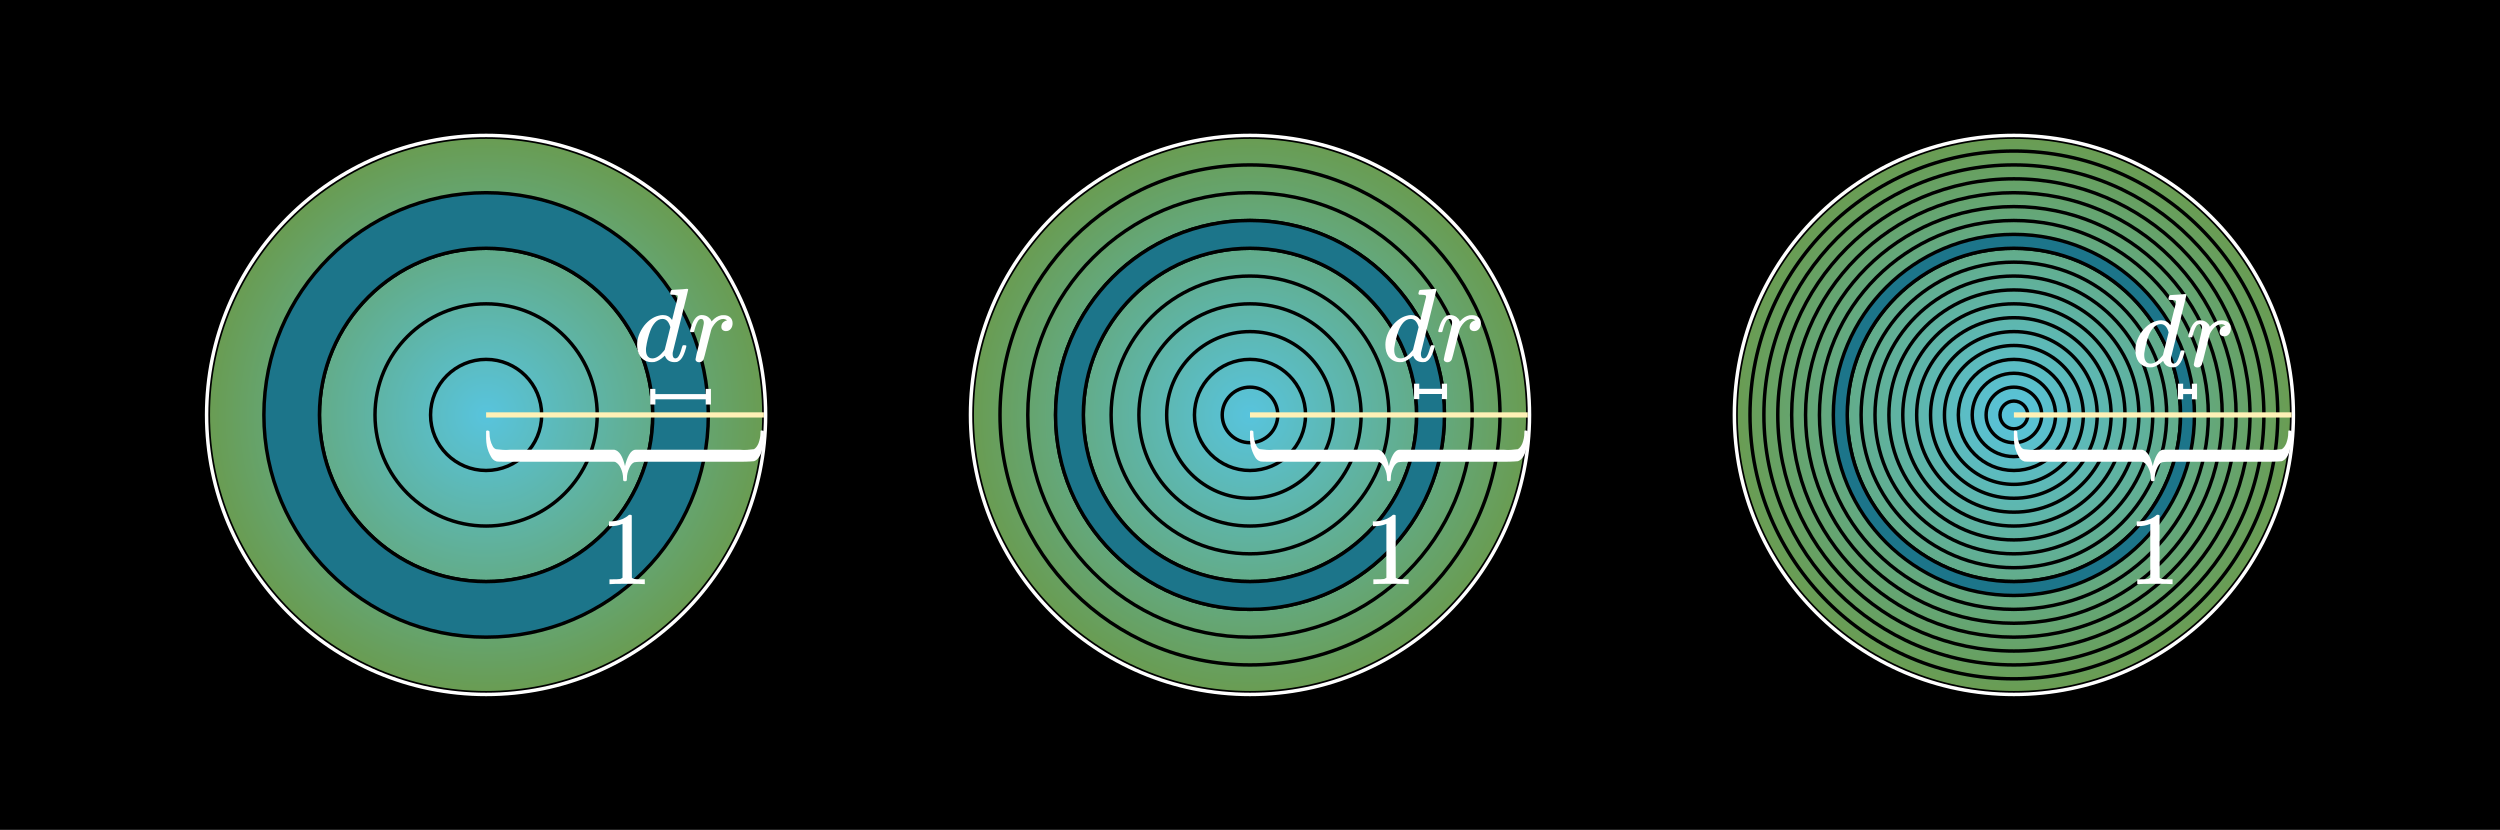 <svg width="1440" height="478" viewBox="0 0 1440 478" fill="none" xmlns="http://www.w3.org/2000/svg">
<rect width="1440" height="478" fill="black"/>
<path d="M720 399C808.366 399 880 327.366 880 239C880 150.634 808.366 79 720 79C631.634 79 560 150.634 560 239C560 327.366 631.634 399 720 399Z" fill="url(#paint0_radial)"/>
<path d="M720 399C808.366 399 880 327.366 880 239C880 150.634 808.366 79 720 79C631.634 79 560 150.634 560 239C560 327.366 631.634 399 720 399Z" stroke="black" stroke-width="2"/>
<path d="M720 400C808.918 400 881 327.918 881 239C881 150.082 808.918 78 720 78C631.082 78 559 150.082 559 239C559 327.918 631.082 400 720 400Z" stroke="white" stroke-width="2"/>
<path d="M720 255C728.837 255 736 247.837 736 239C736 230.163 728.837 223 720 223C711.163 223 704 230.163 704 239C704 247.837 711.163 255 720 255Z" stroke="black" stroke-width="2"/>
<path d="M720 271C737.673 271 752 256.673 752 239C752 221.327 737.673 207 720 207C702.327 207 688 221.327 688 239C688 256.673 702.327 271 720 271Z" stroke="black" stroke-width="2"/>
<path d="M720 287C746.51 287 768 265.51 768 239C768 212.49 746.51 191 720 191C693.49 191 672 212.49 672 239C672 265.51 693.49 287 720 287Z" stroke="black" stroke-width="2"/>
<path d="M720 303C755.346 303 784 274.346 784 239C784 203.654 755.346 175 720 175C684.654 175 656 203.654 656 239C656 274.346 684.654 303 720 303Z" stroke="black" stroke-width="2"/>
<path d="M720 319C764.183 319 800 283.183 800 239C800 194.817 764.183 159 720 159C675.817 159 640 194.817 640 239C640 283.183 675.817 319 720 319Z" stroke="black" stroke-width="2"/>
<path d="M720 335C773.019 335 816 292.019 816 239C816 185.981 773.019 143 720 143C666.981 143 624 185.981 624 239C624 292.019 666.981 335 720 335Z" stroke="black" stroke-width="2"/>
<path d="M720 351C781.856 351 832 300.856 832 239C832 177.144 781.856 127 720 127C658.144 127 608 177.144 608 239C608 300.856 658.144 351 720 351Z" stroke="black" stroke-width="2"/>
<path d="M720 367C790.692 367 848 309.692 848 239C848 168.308 790.692 111 720 111C649.308 111 592 168.308 592 239C592 309.692 649.308 367 720 367Z" stroke="black" stroke-width="2"/>
<path d="M720 383C799.529 383 864 318.529 864 239C864 159.471 799.529 95 720 95C640.471 95 576 159.471 576 239C576 318.529 640.471 383 720 383Z" stroke="black" stroke-width="2"/>
<path fill-rule="evenodd" clip-rule="evenodd" d="M832 239C832 300.856 781.856 351 720 351C658.144 351 608 300.856 608 239C608 177.144 658.144 127 720 127C781.856 127 832 177.144 832 239ZM816 239C816 292.019 773.019 335 720 335C666.981 335 624 292.019 624 239C624 185.981 666.981 143 720 143C773.019 143 816 185.981 816 239Z" fill="#1C758A"/>
<path d="M720 352C782.408 352 833 301.408 833 239H831C831 300.304 781.304 350 720 350V352ZM607 239C607 301.408 657.592 352 720 352V350C658.696 350 609 300.304 609 239H607ZM720 126C657.592 126 607 176.592 607 239H609C609 177.696 658.696 128 720 128V126ZM833 239C833 176.592 782.408 126 720 126V128C781.304 128 831 177.696 831 239H833ZM720 336C773.572 336 817 292.572 817 239H815C815 291.467 772.467 334 720 334V336ZM623 239C623 292.572 666.428 336 720 336V334C667.533 334 625 291.467 625 239H623ZM720 142C666.428 142 623 185.428 623 239H625C625 186.533 667.533 144 720 144V142ZM817 239C817 185.428 773.572 142 720 142V144C772.467 144 815 186.533 815 239H817Z" fill="black"/>
<g filter="url(#filter0_d)">
<path d="M810.738 332.444C810.058 332.324 806.878 332.264 801.198 332.264C795.598 332.264 792.458 332.324 791.778 332.444H791.058V329.684H792.618C794.938 329.684 796.438 329.624 797.118 329.504C797.438 329.464 797.918 329.224 798.558 328.784V297.764C798.478 297.764 798.318 297.824 798.078 297.944C796.238 298.664 794.178 299.044 791.898 299.084H790.758V296.324H791.898C795.258 296.204 798.058 295.444 800.298 294.044C801.018 293.644 801.638 293.184 802.158 292.664C802.238 292.544 802.478 292.484 802.878 292.484C803.278 292.484 803.618 292.604 803.898 292.844V310.784L803.958 328.784C804.558 329.384 805.858 329.684 807.858 329.684H809.838H811.398V332.444H810.738Z" fill="white"/>
</g>
<path d="M878.904 248.029C879.342 248.029 879.562 248.029 880 248.344V249.917C880 253.38 879.562 256.842 878.685 260.304C877.808 262.822 876.274 265.026 874.301 265.655C874.082 265.655 871.452 265.97 866.411 265.97H810.74C808.986 265.97 807.014 265.97 805.26 266.285C803.945 266.914 803.068 268.173 802.411 269.747C801.534 271.635 801.096 273.524 801.096 275.727C801.096 276.042 801.096 276.357 800.877 276.986C800.219 277.301 799.781 277.301 799.123 276.986C798.904 276.671 798.904 276.357 798.904 275.727C798.904 273.524 798.466 271.635 797.589 269.747C796.932 268.173 795.836 266.914 794.74 266.285C794.301 265.97 793.863 265.97 793.425 265.97C792.986 265.97 737.973 265.97 733.589 265.97C728.548 265.97 725.918 265.97 725.699 265.655C724.603 265.34 723.507 264.396 722.849 263.137C721.753 261.248 720.877 259.045 720.438 256.842C720.219 255.583 720 254.009 720 252.75C720 252.75 720 252.435 720 251.806C720 251.176 720 250.862 720 250.547V248.344C720.219 248.029 720.658 247.714 720.877 248.029C721.096 248.029 721.534 248.029 721.753 248.344C721.973 248.344 721.973 248.973 721.973 249.603C721.973 252.121 722.63 254.953 723.726 256.842C724.164 257.786 724.822 258.416 725.699 258.73C728.329 259.045 731.178 259.36 733.808 259.045C738.63 259.045 793.644 259.045 793.863 259.045C796.712 259.675 798.685 262.822 800 268.488C800.438 266.285 801.315 263.767 802.411 261.878C803.288 260.304 804.603 259.045 806.137 259.045C806.356 259.045 861.37 259.045 866.192 259.045C868.822 259.36 871.671 259.045 874.301 258.73C875.397 258.101 876.274 256.842 876.932 255.268C877.589 253.38 878.027 251.491 878.027 249.288C878.027 248.658 878.027 248.029 878.247 248.029C878.466 248.029 878.685 247.714 878.904 248.029Z" fill="white"/>
<path d="M720 239H880" stroke="#FFF1B6" stroke-width="3"/>
<path d="M816 229.889V221V225.444H832V229.889V221" stroke="white" stroke-width="3"/>
<g filter="url(#filter1_d)">
<path d="M822.28 162.72C822.88 162.68 823.56 162.64 824.32 162.6C825.08 162.52 825.64 162.46 826 162.42C826.4 162.38 826.62 162.36 826.66 162.36C827.14 162.36 827.38 162.52 827.38 162.84C827.38 163.12 825.9 169.18 822.94 181.02C820.02 192.82 818.54 198.82 818.5 199.02C818.46 199.22 818.44 199.52 818.44 199.92C818.44 201.6 819 202.44 820.12 202.44C820.48 202.4 820.88 202.22 821.32 201.9C822.16 201.1 822.98 199.18 823.78 196.14C824.02 195.34 824.22 194.92 824.38 194.88C824.46 194.84 824.66 194.82 824.98 194.82H825.22C825.98 194.82 826.36 194.98 826.36 195.3C826.36 195.46 826.3 195.78 826.18 196.26C825.3 199.62 824.22 201.94 822.94 203.22C822.42 203.74 821.78 204.16 821.02 204.48C820.7 204.56 820.22 204.6 819.58 204.6C817.06 204.6 815.3 203.62 814.3 201.66C814.1 201.14 814 200.9 814 200.94C813.96 200.9 813.88 200.92 813.76 201C813.68 201.08 813.6 201.16 813.52 201.24C811.6 203.04 809.7 204.14 807.82 204.54C807.58 204.58 807.08 204.6 806.32 204.6C803.68 204.6 801.5 203.5 799.78 201.3C798.58 199.54 797.98 197.3 797.98 194.58C797.98 190.86 799.34 187.18 802.06 183.54C804.54 180.5 807.3 178.6 810.34 177.84C811.18 177.6 812 177.48 812.8 177.48C815 177.48 816.68 178.32 817.84 180C818.04 180.24 818.14 180.32 818.14 180.24C818.18 180.08 818.72 177.9 819.76 173.7C820.84 169.46 821.4 167.24 821.44 167.04C821.44 166.56 821.32 166.24 821.08 166.08C820.64 165.92 819.84 165.82 818.68 165.78H817.42C817.18 165.54 817.04 165.38 817 165.3C817 165.22 817.06 164.84 817.18 164.16C817.38 163.4 817.64 163.02 817.96 163.02C818 163.02 818.2 163 818.56 162.96C818.96 162.92 819.5 162.88 820.18 162.84C820.9 162.8 821.6 162.76 822.28 162.72ZM817.12 184.44C816.24 181.28 814.74 179.7 812.62 179.7C811.02 179.7 809.6 180.38 808.36 181.74C807.16 183.1 806.24 184.66 805.6 186.42C804.44 189.58 803.62 192.86 803.14 196.26C803.14 196.38 803.12 196.6 803.08 196.92C803.08 197.24 803.08 197.48 803.08 197.64C803.08 199.08 803.38 200.24 803.98 201.12C804.62 202 805.54 202.44 806.74 202.44C808.86 202.44 811.08 201 813.4 198.12L813.88 197.46C814.24 196.02 814.78 193.86 815.5 190.98C816.22 188.06 816.76 185.88 817.12 184.44ZM833.652 204.66C833.092 204.66 832.612 204.5 832.212 204.18C831.812 203.9 831.612 203.5 831.612 202.98C831.612 202.46 832.412 199.02 834.012 192.66C835.612 186.3 836.412 182.76 836.412 182.04C836.412 180.48 835.892 179.7 834.852 179.7C834.412 179.7 834.032 179.84 833.712 180.12C832.752 180.88 831.792 183.1 830.832 186.78C830.832 186.82 830.812 186.9 830.772 187.02C830.732 187.1 830.692 187.16 830.652 187.2C830.652 187.2 830.632 187.22 830.592 187.26C830.552 187.3 830.472 187.32 830.352 187.32C830.272 187.32 830.192 187.32 830.112 187.32C830.032 187.32 829.872 187.32 829.632 187.32H828.792C828.552 187.08 828.432 186.9 828.432 186.78C828.432 186.46 828.692 185.52 829.212 183.96C829.972 181.64 830.872 179.96 831.912 178.92C832.872 177.96 833.932 177.48 835.092 177.48C836.652 177.48 837.932 177.86 838.932 178.62C839.812 179.3 840.392 180 840.672 180.72C840.752 180.96 840.812 181.1 840.852 181.14C840.892 181.14 841.052 180.98 841.332 180.66C842.812 179.02 844.512 178 846.432 177.6C846.672 177.56 847.192 177.54 847.992 177.54C849.472 177.54 850.672 177.96 851.592 178.8C852.512 179.64 852.972 180.78 852.972 182.22C852.972 183.5 852.612 184.58 851.892 185.46C851.212 186.3 850.292 186.72 849.132 186.72C848.372 186.72 847.732 186.5 847.212 186.06C846.732 185.62 846.492 185.04 846.492 184.32C846.492 182.36 847.612 181.08 849.852 180.48C848.972 179.96 848.252 179.7 847.692 179.7C846.852 179.7 846.052 179.9 845.292 180.3C843.972 180.94 842.712 182.22 841.512 184.14C841.112 184.78 840.812 185.44 840.612 186.12C840.412 186.8 839.732 189.46 838.572 194.1C837.212 199.7 836.432 202.68 836.232 203.04C835.712 204.12 834.852 204.66 833.652 204.66Z" fill="white"/>
</g>
<path d="M1160 399C1248.37 399 1320 327.366 1320 239C1320 150.634 1248.37 79 1160 79C1071.63 79 1000 150.634 1000 239C1000 327.366 1071.63 399 1160 399Z" fill="url(#paint1_radial)"/>
<path d="M1160 399C1248.37 399 1320 327.366 1320 239C1320 150.634 1248.37 79 1160 79C1071.63 79 1000 150.634 1000 239C1000 327.366 1071.63 399 1160 399Z" stroke="black" stroke-width="2"/>
<path d="M1160 400C1248.92 400 1321 327.918 1321 239C1321 150.082 1248.92 78 1160 78C1071.08 78 999 150.082 999 239C999 327.918 1071.08 400 1160 400Z" stroke="white" stroke-width="2"/>
<path d="M1160 255C1168.84 255 1176 247.837 1176 239C1176 230.163 1168.84 223 1160 223C1151.16 223 1144 230.163 1144 239C1144 247.837 1151.16 255 1160 255Z" stroke="black" stroke-width="2"/>
<path d="M1160 247C1164.42 247 1168 243.418 1168 239C1168 234.582 1164.42 231 1160 231C1155.58 231 1152 234.582 1152 239C1152 243.418 1155.58 247 1160 247Z" stroke="black" stroke-width="2"/>
<path d="M1160 263C1173.25 263 1184 252.255 1184 239C1184 225.745 1173.25 215 1160 215C1146.75 215 1136 225.745 1136 239C1136 252.255 1146.75 263 1160 263Z" stroke="black" stroke-width="2"/>
<path d="M1160 271C1177.67 271 1192 256.673 1192 239C1192 221.327 1177.67 207 1160 207C1142.33 207 1128 221.327 1128 239C1128 256.673 1142.33 271 1160 271Z" stroke="black" stroke-width="2"/>
<path d="M1160 279C1182.09 279 1200 261.091 1200 239C1200 216.909 1182.09 199 1160 199C1137.91 199 1120 216.909 1120 239C1120 261.091 1137.91 279 1160 279Z" stroke="black" stroke-width="2"/>
<path d="M1160 287C1186.51 287 1208 265.51 1208 239C1208 212.49 1186.51 191 1160 191C1133.49 191 1112 212.49 1112 239C1112 265.51 1133.49 287 1160 287Z" stroke="black" stroke-width="2"/>
<path d="M1160 295C1190.93 295 1216 269.928 1216 239C1216 208.072 1190.93 183 1160 183C1129.07 183 1104 208.072 1104 239C1104 269.928 1129.07 295 1160 295Z" stroke="black" stroke-width="2"/>
<path d="M1160 303C1195.35 303 1224 274.346 1224 239C1224 203.654 1195.35 175 1160 175C1124.65 175 1096 203.654 1096 239C1096 274.346 1124.65 303 1160 303Z" stroke="black" stroke-width="2"/>
<path d="M1160 311C1199.76 311 1232 278.765 1232 239C1232 199.236 1199.76 167 1160 167C1120.24 167 1088 199.236 1088 239C1088 278.765 1120.24 311 1160 311Z" stroke="black" stroke-width="2"/>
<path d="M1160 319C1204.18 319 1240 283.183 1240 239C1240 194.817 1204.18 159 1160 159C1115.82 159 1080 194.817 1080 239C1080 283.183 1115.82 319 1160 319Z" stroke="black" stroke-width="2"/>
<path d="M1160 327C1208.6 327 1248 287.601 1248 239C1248 190.399 1208.6 151 1160 151C1111.4 151 1072 190.399 1072 239C1072 287.601 1111.4 327 1160 327Z" stroke="black" stroke-width="2"/>
<path d="M1160 335C1213.02 335 1256 292.019 1256 239C1256 185.981 1213.02 143 1160 143C1106.98 143 1064 185.981 1064 239C1064 292.019 1106.98 335 1160 335Z" stroke="black" stroke-width="2"/>
<path d="M1160 351C1221.86 351 1272 300.856 1272 239C1272 177.144 1221.86 127 1160 127C1098.14 127 1048 177.144 1048 239C1048 300.856 1098.14 351 1160 351Z" stroke="black" stroke-width="2"/>
<path d="M1160 359C1226.27 359 1280 305.274 1280 239C1280 172.726 1226.27 119 1160 119C1093.73 119 1040 172.726 1040 239C1040 305.274 1093.73 359 1160 359Z" stroke="black" stroke-width="2"/>
<path d="M1160 367C1230.69 367 1288 309.692 1288 239C1288 168.308 1230.69 111 1160 111C1089.31 111 1032 168.308 1032 239C1032 309.692 1089.31 367 1160 367Z" stroke="black" stroke-width="2"/>
<path d="M1160 375C1235.11 375 1296 314.111 1296 239C1296 163.889 1235.11 103 1160 103C1084.89 103 1024 163.889 1024 239C1024 314.111 1084.89 375 1160 375Z" stroke="black" stroke-width="2"/>
<path d="M1160 383C1239.53 383 1304 318.529 1304 239C1304 159.471 1239.53 95 1160 95C1080.47 95 1016 159.471 1016 239C1016 318.529 1080.47 383 1160 383Z" stroke="black" stroke-width="2"/>
<path d="M1160 391C1243.95 391 1312 322.947 1312 239C1312 155.053 1243.95 87 1160 87C1076.05 87 1008 155.053 1008 239C1008 322.947 1076.05 391 1160 391Z" stroke="black" stroke-width="2"/>
<path fill-rule="evenodd" clip-rule="evenodd" d="M1264 239C1264 296.438 1217.44 343 1160 343C1102.56 343 1056 296.438 1056 239C1056 181.562 1102.56 135 1160 135C1217.44 135 1264 181.562 1264 239ZM1256 239C1256 292.019 1213.02 335 1160 335C1106.98 335 1064 292.019 1064 239C1064 185.981 1106.98 143 1160 143C1213.02 143 1256 185.981 1256 239Z" fill="#1C758A"/>
<path d="M1160 344C1217.99 344 1265 296.99 1265 239H1263C1263 295.885 1216.89 342 1160 342V344ZM1055 239C1055 296.99 1102.01 344 1160 344V342C1103.11 342 1057 295.885 1057 239H1055ZM1160 134C1102.01 134 1055 181.01 1055 239H1057C1057 182.115 1103.11 136 1160 136V134ZM1265 239C1265 181.01 1217.99 134 1160 134V136C1216.89 136 1263 182.115 1263 239H1265ZM1160 336C1213.57 336 1257 292.572 1257 239H1255C1255 291.467 1212.47 334 1160 334V336ZM1063 239C1063 292.572 1106.43 336 1160 336V334C1107.53 334 1065 291.467 1065 239H1063ZM1160 142C1106.43 142 1063 185.428 1063 239H1065C1065 186.533 1107.53 144 1160 144V142ZM1257 239C1257 185.428 1213.57 142 1160 142V144C1212.47 144 1255 186.533 1255 239H1257Z" fill="black"/>
<g filter="url(#filter2_d)">
<path d="M1250.74 332.444C1250.06 332.324 1246.88 332.264 1241.2 332.264C1235.6 332.264 1232.46 332.324 1231.78 332.444H1231.06V329.684H1232.62C1234.94 329.684 1236.44 329.624 1237.12 329.504C1237.44 329.464 1237.92 329.224 1238.56 328.784V297.764C1238.48 297.764 1238.32 297.824 1238.08 297.944C1236.24 298.664 1234.18 299.044 1231.9 299.084H1230.76V296.324H1231.9C1235.26 296.204 1238.06 295.444 1240.3 294.044C1241.02 293.644 1241.64 293.184 1242.16 292.664C1242.24 292.544 1242.48 292.484 1242.88 292.484C1243.28 292.484 1243.62 292.604 1243.9 292.844V310.784L1243.96 328.784C1244.56 329.384 1245.86 329.684 1247.86 329.684H1249.84H1251.4V332.444H1250.74Z" fill="white"/>
</g>
<path d="M1318.9 248.029C1319.34 248.029 1319.56 248.029 1320 248.344V249.917C1320 253.38 1319.56 256.842 1318.68 260.304C1317.81 262.822 1316.27 265.026 1314.3 265.655C1314.08 265.655 1311.45 265.97 1306.41 265.97H1250.74C1248.99 265.97 1247.01 265.97 1245.26 266.285C1243.95 266.914 1243.07 268.173 1242.41 269.747C1241.53 271.635 1241.1 273.524 1241.1 275.727C1241.1 276.042 1241.1 276.357 1240.88 276.986C1240.22 277.301 1239.78 277.301 1239.12 276.986C1238.9 276.671 1238.9 276.357 1238.9 275.727C1238.9 273.524 1238.47 271.635 1237.59 269.747C1236.93 268.173 1235.84 266.914 1234.74 266.285C1234.3 265.97 1233.86 265.97 1233.42 265.97C1232.99 265.97 1177.97 265.97 1173.59 265.97C1168.55 265.97 1165.92 265.97 1165.7 265.655C1164.6 265.34 1163.51 264.396 1162.85 263.137C1161.75 261.248 1160.88 259.045 1160.44 256.842C1160.22 255.583 1160 254.009 1160 252.75C1160 252.75 1160 252.435 1160 251.806C1160 251.176 1160 250.862 1160 250.547V248.344C1160.22 248.029 1160.66 247.714 1160.88 248.029C1161.1 248.029 1161.53 248.029 1161.75 248.344C1161.97 248.344 1161.97 248.973 1161.97 249.603C1161.97 252.121 1162.63 254.953 1163.73 256.842C1164.16 257.786 1164.82 258.416 1165.7 258.73C1168.33 259.045 1171.18 259.36 1173.81 259.045C1178.63 259.045 1233.64 259.045 1233.86 259.045C1236.71 259.675 1238.68 262.822 1240 268.488C1240.44 266.285 1241.32 263.767 1242.41 261.878C1243.29 260.304 1244.6 259.045 1246.14 259.045C1246.36 259.045 1301.37 259.045 1306.19 259.045C1308.82 259.36 1311.67 259.045 1314.3 258.73C1315.4 258.101 1316.27 256.842 1316.93 255.268C1317.59 253.38 1318.03 251.491 1318.03 249.288C1318.03 248.658 1318.03 248.029 1318.25 248.029C1318.47 248.029 1318.68 247.714 1318.9 248.029Z" fill="white"/>
<path d="M1160 239H1320" stroke="#FFF1B6" stroke-width="3"/>
<path d="M1256 230V221V225.5H1264V230V221" stroke="white" stroke-width="3"/>
<g filter="url(#filter3_d)">
<path d="M1254.28 165.72C1254.88 165.68 1255.56 165.64 1256.32 165.6C1257.08 165.52 1257.64 165.46 1258 165.42C1258.4 165.38 1258.62 165.36 1258.66 165.36C1259.14 165.36 1259.38 165.52 1259.38 165.84C1259.38 166.12 1257.9 172.18 1254.94 184.02C1252.02 195.82 1250.54 201.82 1250.5 202.02C1250.46 202.22 1250.44 202.52 1250.44 202.92C1250.44 204.6 1251 205.44 1252.12 205.44C1252.48 205.4 1252.88 205.22 1253.32 204.9C1254.16 204.1 1254.98 202.18 1255.78 199.14C1256.02 198.34 1256.22 197.92 1256.38 197.88C1256.46 197.84 1256.66 197.82 1256.98 197.82H1257.22C1257.98 197.82 1258.36 197.98 1258.36 198.3C1258.36 198.46 1258.3 198.78 1258.18 199.26C1257.3 202.62 1256.22 204.94 1254.94 206.22C1254.42 206.74 1253.78 207.16 1253.02 207.48C1252.7 207.56 1252.22 207.6 1251.58 207.6C1249.06 207.6 1247.3 206.62 1246.3 204.66C1246.1 204.14 1246 203.9 1246 203.94C1245.96 203.9 1245.88 203.92 1245.76 204C1245.68 204.08 1245.6 204.16 1245.52 204.24C1243.6 206.04 1241.7 207.14 1239.82 207.54C1239.58 207.58 1239.08 207.6 1238.32 207.6C1235.68 207.6 1233.5 206.5 1231.78 204.3C1230.58 202.54 1229.98 200.3 1229.98 197.58C1229.98 193.86 1231.34 190.18 1234.06 186.54C1236.54 183.5 1239.3 181.6 1242.34 180.84C1243.18 180.6 1244 180.48 1244.8 180.48C1247 180.48 1248.68 181.32 1249.84 183C1250.04 183.24 1250.14 183.32 1250.14 183.24C1250.18 183.08 1250.72 180.9 1251.76 176.7C1252.84 172.46 1253.4 170.24 1253.44 170.04C1253.44 169.56 1253.32 169.24 1253.08 169.08C1252.64 168.92 1251.84 168.82 1250.68 168.78H1249.42C1249.18 168.54 1249.04 168.38 1249 168.3C1249 168.22 1249.06 167.84 1249.18 167.16C1249.38 166.4 1249.64 166.02 1249.96 166.02C1250 166.02 1250.2 166 1250.56 165.96C1250.96 165.92 1251.5 165.88 1252.18 165.84C1252.9 165.8 1253.6 165.76 1254.28 165.72ZM1249.12 187.44C1248.24 184.28 1246.74 182.7 1244.62 182.7C1243.02 182.7 1241.6 183.38 1240.36 184.74C1239.16 186.1 1238.24 187.66 1237.6 189.42C1236.44 192.58 1235.62 195.86 1235.14 199.26C1235.14 199.38 1235.12 199.6 1235.08 199.92C1235.08 200.24 1235.08 200.48 1235.08 200.64C1235.08 202.08 1235.38 203.24 1235.98 204.12C1236.62 205 1237.54 205.44 1238.74 205.44C1240.86 205.44 1243.08 204 1245.4 201.12L1245.88 200.46C1246.24 199.02 1246.78 196.86 1247.5 193.98C1248.22 191.06 1248.76 188.88 1249.12 187.44ZM1265.65 207.66C1265.09 207.66 1264.61 207.5 1264.21 207.18C1263.81 206.9 1263.61 206.5 1263.61 205.98C1263.61 205.46 1264.41 202.02 1266.01 195.66C1267.61 189.3 1268.41 185.76 1268.41 185.04C1268.41 183.48 1267.89 182.7 1266.85 182.7C1266.41 182.7 1266.03 182.84 1265.71 183.12C1264.75 183.88 1263.79 186.1 1262.83 189.78C1262.83 189.82 1262.81 189.9 1262.77 190.02C1262.73 190.1 1262.69 190.16 1262.65 190.2C1262.65 190.2 1262.63 190.22 1262.59 190.26C1262.55 190.3 1262.47 190.32 1262.35 190.32C1262.27 190.32 1262.19 190.32 1262.11 190.32C1262.03 190.32 1261.87 190.32 1261.63 190.32H1260.79C1260.55 190.08 1260.43 189.9 1260.43 189.78C1260.43 189.46 1260.69 188.52 1261.21 186.96C1261.97 184.64 1262.87 182.96 1263.91 181.92C1264.87 180.96 1265.93 180.48 1267.09 180.48C1268.65 180.48 1269.93 180.86 1270.93 181.62C1271.81 182.3 1272.39 183 1272.67 183.72C1272.75 183.96 1272.81 184.1 1272.85 184.14C1272.89 184.14 1273.05 183.98 1273.33 183.66C1274.81 182.02 1276.51 181 1278.43 180.6C1278.67 180.56 1279.19 180.54 1279.99 180.54C1281.47 180.54 1282.67 180.96 1283.59 181.8C1284.51 182.64 1284.97 183.78 1284.97 185.22C1284.97 186.5 1284.61 187.58 1283.89 188.46C1283.21 189.3 1282.29 189.72 1281.13 189.72C1280.37 189.72 1279.73 189.5 1279.21 189.06C1278.73 188.62 1278.49 188.04 1278.49 187.32C1278.49 185.36 1279.61 184.08 1281.85 183.48C1280.97 182.96 1280.25 182.7 1279.69 182.7C1278.85 182.7 1278.05 182.9 1277.29 183.3C1275.97 183.94 1274.71 185.22 1273.51 187.14C1273.11 187.78 1272.81 188.44 1272.61 189.12C1272.41 189.8 1271.73 192.46 1270.57 197.1C1269.21 202.7 1268.43 205.68 1268.23 206.04C1267.71 207.12 1266.85 207.66 1265.65 207.66Z" fill="white"/>
</g>
<path d="M280 399C368.366 399 440 327.366 440 239C440 150.634 368.366 79 280 79C191.634 79 120 150.634 120 239C120 327.366 191.634 399 280 399Z" fill="url(#paint2_radial)"/>
<path d="M280 399C368.366 399 440 327.366 440 239C440 150.634 368.366 79 280 79C191.634 79 120 150.634 120 239C120 327.366 191.634 399 280 399Z" stroke="black" stroke-width="2"/>
<path d="M280 400C368.918 400 441 327.918 441 239C441 150.082 368.918 78 280 78C191.082 78 119 150.082 119 239C119 327.918 191.082 400 280 400Z" stroke="white" stroke-width="2"/>
<path d="M280 271C297.673 271 312 256.673 312 239C312 221.327 297.673 207 280 207C262.327 207 248 221.327 248 239C248 256.673 262.327 271 280 271Z" stroke="black" stroke-width="2"/>
<path d="M280 303C315.346 303 344 274.346 344 239C344 203.654 315.346 175 280 175C244.654 175 216 203.654 216 239C216 274.346 244.654 303 280 303Z" stroke="black" stroke-width="2"/>
<path d="M280 335C333.019 335 376 292.019 376 239C376 185.981 333.019 143 280 143C226.981 143 184 185.981 184 239C184 292.019 226.981 335 280 335Z" stroke="black" stroke-width="2"/>
<path fill-rule="evenodd" clip-rule="evenodd" d="M408 239C408 309.692 350.692 367 280 367C209.308 367 152 309.692 152 239C152 168.308 209.308 111 280 111C350.692 111 408 168.308 408 239ZM376 239C376 292.019 333.019 335 280 335C226.981 335 184 292.019 184 239C184 185.981 226.981 143 280 143C333.019 143 376 185.981 376 239Z" fill="#1C758A"/>
<path d="M280 368C351.245 368 409 310.245 409 239H407C407 309.14 350.14 366 280 366V368ZM151 239C151 310.245 208.755 368 280 368V366C209.86 366 153 309.14 153 239H151ZM280 110C208.755 110 151 167.755 151 239H153C153 168.86 209.86 112 280 112V110ZM409 239C409 167.755 351.245 110 280 110V112C350.14 112 407 168.86 407 239H409ZM280 336C333.572 336 377 292.572 377 239H375C375 291.467 332.467 334 280 334V336ZM183 239C183 292.572 226.428 336 280 336V334C227.533 334 185 291.467 185 239H183ZM280 142C226.428 142 183 185.428 183 239H185C185 186.533 227.533 144 280 144V142ZM377 239C377 185.428 333.572 142 280 142V144C332.467 144 375 186.533 375 239H377Z" fill="black"/>
<g filter="url(#filter4_d)">
<path d="M370.738 332.444C370.058 332.324 366.878 332.264 361.198 332.264C355.598 332.264 352.458 332.324 351.778 332.444H351.058V329.684H352.618C354.938 329.684 356.438 329.624 357.118 329.504C357.438 329.464 357.918 329.224 358.558 328.784V297.764C358.478 297.764 358.318 297.824 358.078 297.944C356.238 298.664 354.178 299.044 351.898 299.084H350.758V296.324H351.898C355.258 296.204 358.058 295.444 360.298 294.044C361.018 293.644 361.638 293.184 362.158 292.664C362.238 292.544 362.478 292.484 362.878 292.484C363.278 292.484 363.618 292.604 363.898 292.844V310.784L363.958 328.784C364.558 329.384 365.858 329.684 367.858 329.684H369.838H371.398V332.444H370.738Z" fill="white"/>
</g>
<path d="M438.904 248.029C439.342 248.029 439.562 248.029 440 248.344V249.917C440 253.38 439.562 256.842 438.685 260.304C437.808 262.822 436.274 265.026 434.301 265.655C434.082 265.655 431.452 265.97 426.411 265.97H370.74C368.986 265.97 367.014 265.97 365.26 266.285C363.945 266.914 363.068 268.173 362.411 269.747C361.534 271.635 361.096 273.524 361.096 275.727C361.096 276.042 361.096 276.357 360.877 276.986C360.219 277.301 359.781 277.301 359.123 276.986C358.904 276.671 358.904 276.357 358.904 275.727C358.904 273.524 358.466 271.635 357.589 269.747C356.932 268.173 355.836 266.914 354.74 266.285C354.301 265.97 353.863 265.97 353.425 265.97C352.986 265.97 297.973 265.97 293.589 265.97C288.548 265.97 285.918 265.97 285.699 265.655C284.603 265.34 283.507 264.396 282.849 263.137C281.753 261.248 280.877 259.045 280.438 256.842C280.219 255.583 280 254.009 280 252.75C280 252.75 280 252.435 280 251.806C280 251.176 280 250.862 280 250.547V248.344C280.219 248.029 280.658 247.714 280.877 248.029C281.096 248.029 281.534 248.029 281.753 248.344C281.973 248.344 281.973 248.973 281.973 249.603C281.973 252.121 282.63 254.953 283.726 256.842C284.164 257.786 284.822 258.416 285.699 258.73C288.329 259.045 291.178 259.36 293.808 259.045C298.63 259.045 353.644 259.045 353.863 259.045C356.712 259.675 358.685 262.822 360 268.488C360.438 266.285 361.315 263.767 362.411 261.878C363.288 260.304 364.603 259.045 366.137 259.045C366.356 259.045 421.37 259.045 426.192 259.045C428.822 259.36 431.671 259.045 434.301 258.73C435.397 258.101 436.274 256.842 436.932 255.268C437.589 253.38 438.027 251.491 438.027 249.288C438.027 248.658 438.027 248.029 438.247 248.029C438.466 248.029 438.685 247.714 438.904 248.029Z" fill="white"/>
<path d="M280 239H440" stroke="#FFF1B6" stroke-width="3"/>
<path d="M376 233V224V228.5H408V233V224" stroke="white" stroke-width="3"/>
<g filter="url(#filter5_d)">
<path d="M391.28 162.72C391.88 162.68 392.56 162.64 393.32 162.6C394.08 162.52 394.64 162.46 395 162.42C395.4 162.38 395.62 162.36 395.66 162.36C396.14 162.36 396.38 162.52 396.38 162.84C396.38 163.12 394.9 169.18 391.94 181.02C389.02 192.82 387.54 198.82 387.5 199.02C387.46 199.22 387.44 199.52 387.44 199.92C387.44 201.6 388 202.44 389.12 202.44C389.48 202.4 389.88 202.22 390.32 201.9C391.16 201.1 391.98 199.18 392.78 196.14C393.02 195.34 393.22 194.92 393.38 194.88C393.46 194.84 393.66 194.82 393.98 194.82H394.22C394.98 194.82 395.36 194.98 395.36 195.3C395.36 195.46 395.3 195.78 395.18 196.26C394.3 199.62 393.22 201.94 391.94 203.22C391.42 203.74 390.78 204.16 390.02 204.48C389.7 204.56 389.22 204.6 388.58 204.6C386.06 204.6 384.3 203.62 383.3 201.66C383.1 201.14 383 200.9 383 200.94C382.96 200.9 382.88 200.92 382.76 201C382.68 201.08 382.6 201.16 382.52 201.24C380.6 203.04 378.7 204.14 376.82 204.54C376.58 204.58 376.08 204.6 375.32 204.6C372.68 204.6 370.5 203.5 368.78 201.3C367.58 199.54 366.98 197.3 366.98 194.58C366.98 190.86 368.34 187.18 371.06 183.54C373.54 180.5 376.3 178.6 379.34 177.84C380.18 177.6 381 177.48 381.8 177.48C384 177.48 385.68 178.32 386.84 180C387.04 180.24 387.14 180.32 387.14 180.24C387.18 180.08 387.72 177.9 388.76 173.7C389.84 169.46 390.4 167.24 390.44 167.04C390.44 166.56 390.32 166.24 390.08 166.08C389.64 165.92 388.84 165.82 387.68 165.78H386.42C386.18 165.54 386.04 165.38 386 165.3C386 165.22 386.06 164.84 386.18 164.16C386.38 163.4 386.64 163.02 386.96 163.02C387 163.02 387.2 163 387.56 162.96C387.96 162.92 388.5 162.88 389.18 162.84C389.9 162.8 390.6 162.76 391.28 162.72ZM386.12 184.44C385.24 181.28 383.74 179.7 381.62 179.7C380.02 179.7 378.6 180.38 377.36 181.74C376.16 183.1 375.24 184.66 374.6 186.42C373.44 189.58 372.62 192.86 372.14 196.26C372.14 196.38 372.12 196.6 372.08 196.92C372.08 197.24 372.08 197.48 372.08 197.64C372.08 199.08 372.38 200.24 372.98 201.12C373.62 202 374.54 202.44 375.74 202.44C377.86 202.44 380.08 201 382.4 198.12L382.88 197.46C383.24 196.02 383.78 193.86 384.5 190.98C385.22 188.06 385.76 185.88 386.12 184.44ZM402.652 204.66C402.092 204.66 401.612 204.5 401.212 204.18C400.812 203.9 400.612 203.5 400.612 202.98C400.612 202.46 401.412 199.02 403.012 192.66C404.612 186.3 405.412 182.76 405.412 182.04C405.412 180.48 404.892 179.7 403.852 179.7C403.412 179.7 403.032 179.84 402.712 180.12C401.752 180.88 400.792 183.1 399.832 186.78C399.832 186.82 399.812 186.9 399.772 187.02C399.732 187.1 399.692 187.16 399.652 187.2C399.652 187.2 399.632 187.22 399.592 187.26C399.552 187.3 399.472 187.32 399.352 187.32C399.272 187.32 399.192 187.32 399.112 187.32C399.032 187.32 398.872 187.32 398.632 187.32H397.792C397.552 187.08 397.432 186.9 397.432 186.78C397.432 186.46 397.692 185.52 398.212 183.96C398.972 181.64 399.872 179.96 400.912 178.92C401.872 177.96 402.932 177.48 404.092 177.48C405.652 177.48 406.932 177.86 407.932 178.62C408.812 179.3 409.392 180 409.672 180.72C409.752 180.96 409.812 181.1 409.852 181.14C409.892 181.14 410.052 180.98 410.332 180.66C411.812 179.02 413.512 178 415.432 177.6C415.672 177.56 416.192 177.54 416.992 177.54C418.472 177.54 419.672 177.96 420.592 178.8C421.512 179.64 421.972 180.78 421.972 182.22C421.972 183.5 421.612 184.58 420.892 185.46C420.212 186.3 419.292 186.72 418.132 186.72C417.372 186.72 416.732 186.5 416.212 186.06C415.732 185.62 415.492 185.04 415.492 184.32C415.492 182.36 416.612 181.08 418.852 180.48C417.972 179.96 417.252 179.7 416.692 179.7C415.852 179.7 415.052 179.9 414.292 180.3C412.972 180.94 411.712 182.22 410.512 184.14C410.112 184.78 409.812 185.44 409.612 186.12C409.412 186.8 408.732 189.46 407.572 194.1C406.212 199.7 405.432 202.68 405.232 203.04C404.712 204.12 403.852 204.66 402.652 204.66Z" fill="white"/>
</g>
<defs>
<filter id="filter0_d" x="786.758" y="292.484" width="28.64" height="47.96" filterUnits="userSpaceOnUse" color-interpolation-filters="sRGB">
<feFlood flood-opacity="0" result="BackgroundImageFix"/>
<feColorMatrix in="SourceAlpha" type="matrix" values="0 0 0 0 0 0 0 0 0 0 0 0 0 0 0 0 0 0 127 0"/>
<feOffset dy="4"/>
<feGaussianBlur stdDeviation="2"/>
<feColorMatrix type="matrix" values="0 0 0 0 0 0 0 0 0 0 0 0 0 0 0 0 0 0 0.25 0"/>
<feBlend mode="normal" in2="BackgroundImageFix" result="effect1_dropShadow"/>
<feBlend mode="normal" in="SourceGraphic" in2="effect1_dropShadow" result="shape"/>
</filter>
<filter id="filter1_d" x="793.98" y="162.36" width="62.992" height="50.3" filterUnits="userSpaceOnUse" color-interpolation-filters="sRGB">
<feFlood flood-opacity="0" result="BackgroundImageFix"/>
<feColorMatrix in="SourceAlpha" type="matrix" values="0 0 0 0 0 0 0 0 0 0 0 0 0 0 0 0 0 0 127 0"/>
<feOffset dy="4"/>
<feGaussianBlur stdDeviation="2"/>
<feColorMatrix type="matrix" values="0 0 0 0 0 0 0 0 0 0 0 0 0 0 0 0 0 0 0.33 0"/>
<feBlend mode="normal" in2="BackgroundImageFix" result="effect1_dropShadow"/>
<feBlend mode="normal" in="SourceGraphic" in2="effect1_dropShadow" result="shape"/>
</filter>
<filter id="filter2_d" x="1226.76" y="292.484" width="28.64" height="47.96" filterUnits="userSpaceOnUse" color-interpolation-filters="sRGB">
<feFlood flood-opacity="0" result="BackgroundImageFix"/>
<feColorMatrix in="SourceAlpha" type="matrix" values="0 0 0 0 0 0 0 0 0 0 0 0 0 0 0 0 0 0 127 0"/>
<feOffset dy="4"/>
<feGaussianBlur stdDeviation="2"/>
<feColorMatrix type="matrix" values="0 0 0 0 0 0 0 0 0 0 0 0 0 0 0 0 0 0 0.25 0"/>
<feBlend mode="normal" in2="BackgroundImageFix" result="effect1_dropShadow"/>
<feBlend mode="normal" in="SourceGraphic" in2="effect1_dropShadow" result="shape"/>
</filter>
<filter id="filter3_d" x="1225.98" y="165.36" width="62.992" height="50.3" filterUnits="userSpaceOnUse" color-interpolation-filters="sRGB">
<feFlood flood-opacity="0" result="BackgroundImageFix"/>
<feColorMatrix in="SourceAlpha" type="matrix" values="0 0 0 0 0 0 0 0 0 0 0 0 0 0 0 0 0 0 127 0"/>
<feOffset dy="4"/>
<feGaussianBlur stdDeviation="2"/>
<feColorMatrix type="matrix" values="0 0 0 0 0 0 0 0 0 0 0 0 0 0 0 0 0 0 0.25 0"/>
<feBlend mode="normal" in2="BackgroundImageFix" result="effect1_dropShadow"/>
<feBlend mode="normal" in="SourceGraphic" in2="effect1_dropShadow" result="shape"/>
</filter>
<filter id="filter4_d" x="346.758" y="292.484" width="28.64" height="47.96" filterUnits="userSpaceOnUse" color-interpolation-filters="sRGB">
<feFlood flood-opacity="0" result="BackgroundImageFix"/>
<feColorMatrix in="SourceAlpha" type="matrix" values="0 0 0 0 0 0 0 0 0 0 0 0 0 0 0 0 0 0 127 0"/>
<feOffset dy="4"/>
<feGaussianBlur stdDeviation="2"/>
<feColorMatrix type="matrix" values="0 0 0 0 0 0 0 0 0 0 0 0 0 0 0 0 0 0 0.33 0"/>
<feBlend mode="normal" in2="BackgroundImageFix" result="effect1_dropShadow"/>
<feBlend mode="normal" in="SourceGraphic" in2="effect1_dropShadow" result="shape"/>
</filter>
<filter id="filter5_d" x="362.98" y="162.36" width="62.992" height="50.3" filterUnits="userSpaceOnUse" color-interpolation-filters="sRGB">
<feFlood flood-opacity="0" result="BackgroundImageFix"/>
<feColorMatrix in="SourceAlpha" type="matrix" values="0 0 0 0 0 0 0 0 0 0 0 0 0 0 0 0 0 0 127 0"/>
<feOffset dy="4"/>
<feGaussianBlur stdDeviation="2"/>
<feColorMatrix type="matrix" values="0 0 0 0 0 0 0 0 0 0 0 0 0 0 0 0 0 0 0.33 0"/>
<feBlend mode="normal" in2="BackgroundImageFix" result="effect1_dropShadow"/>
<feBlend mode="normal" in="SourceGraphic" in2="effect1_dropShadow" result="shape"/>
</filter>
<radialGradient id="paint0_radial" cx="0" cy="0" r="1" gradientUnits="userSpaceOnUse" gradientTransform="translate(720 239) rotate(90) scale(160)">
<stop stop-color="#58C4DD"/>
<stop offset="1" stop-color="#699C52"/>
</radialGradient>
<radialGradient id="paint1_radial" cx="0" cy="0" r="1" gradientUnits="userSpaceOnUse" gradientTransform="translate(1160 239) rotate(90) scale(160)">
<stop stop-color="#58C4DD"/>
<stop offset="1" stop-color="#699C52"/>
</radialGradient>
<radialGradient id="paint2_radial" cx="0" cy="0" r="1" gradientUnits="userSpaceOnUse" gradientTransform="translate(280 239) rotate(90) scale(160)">
<stop stop-color="#58C4DD"/>
<stop offset="1" stop-color="#699C52"/>
</radialGradient>
</defs>
</svg>
